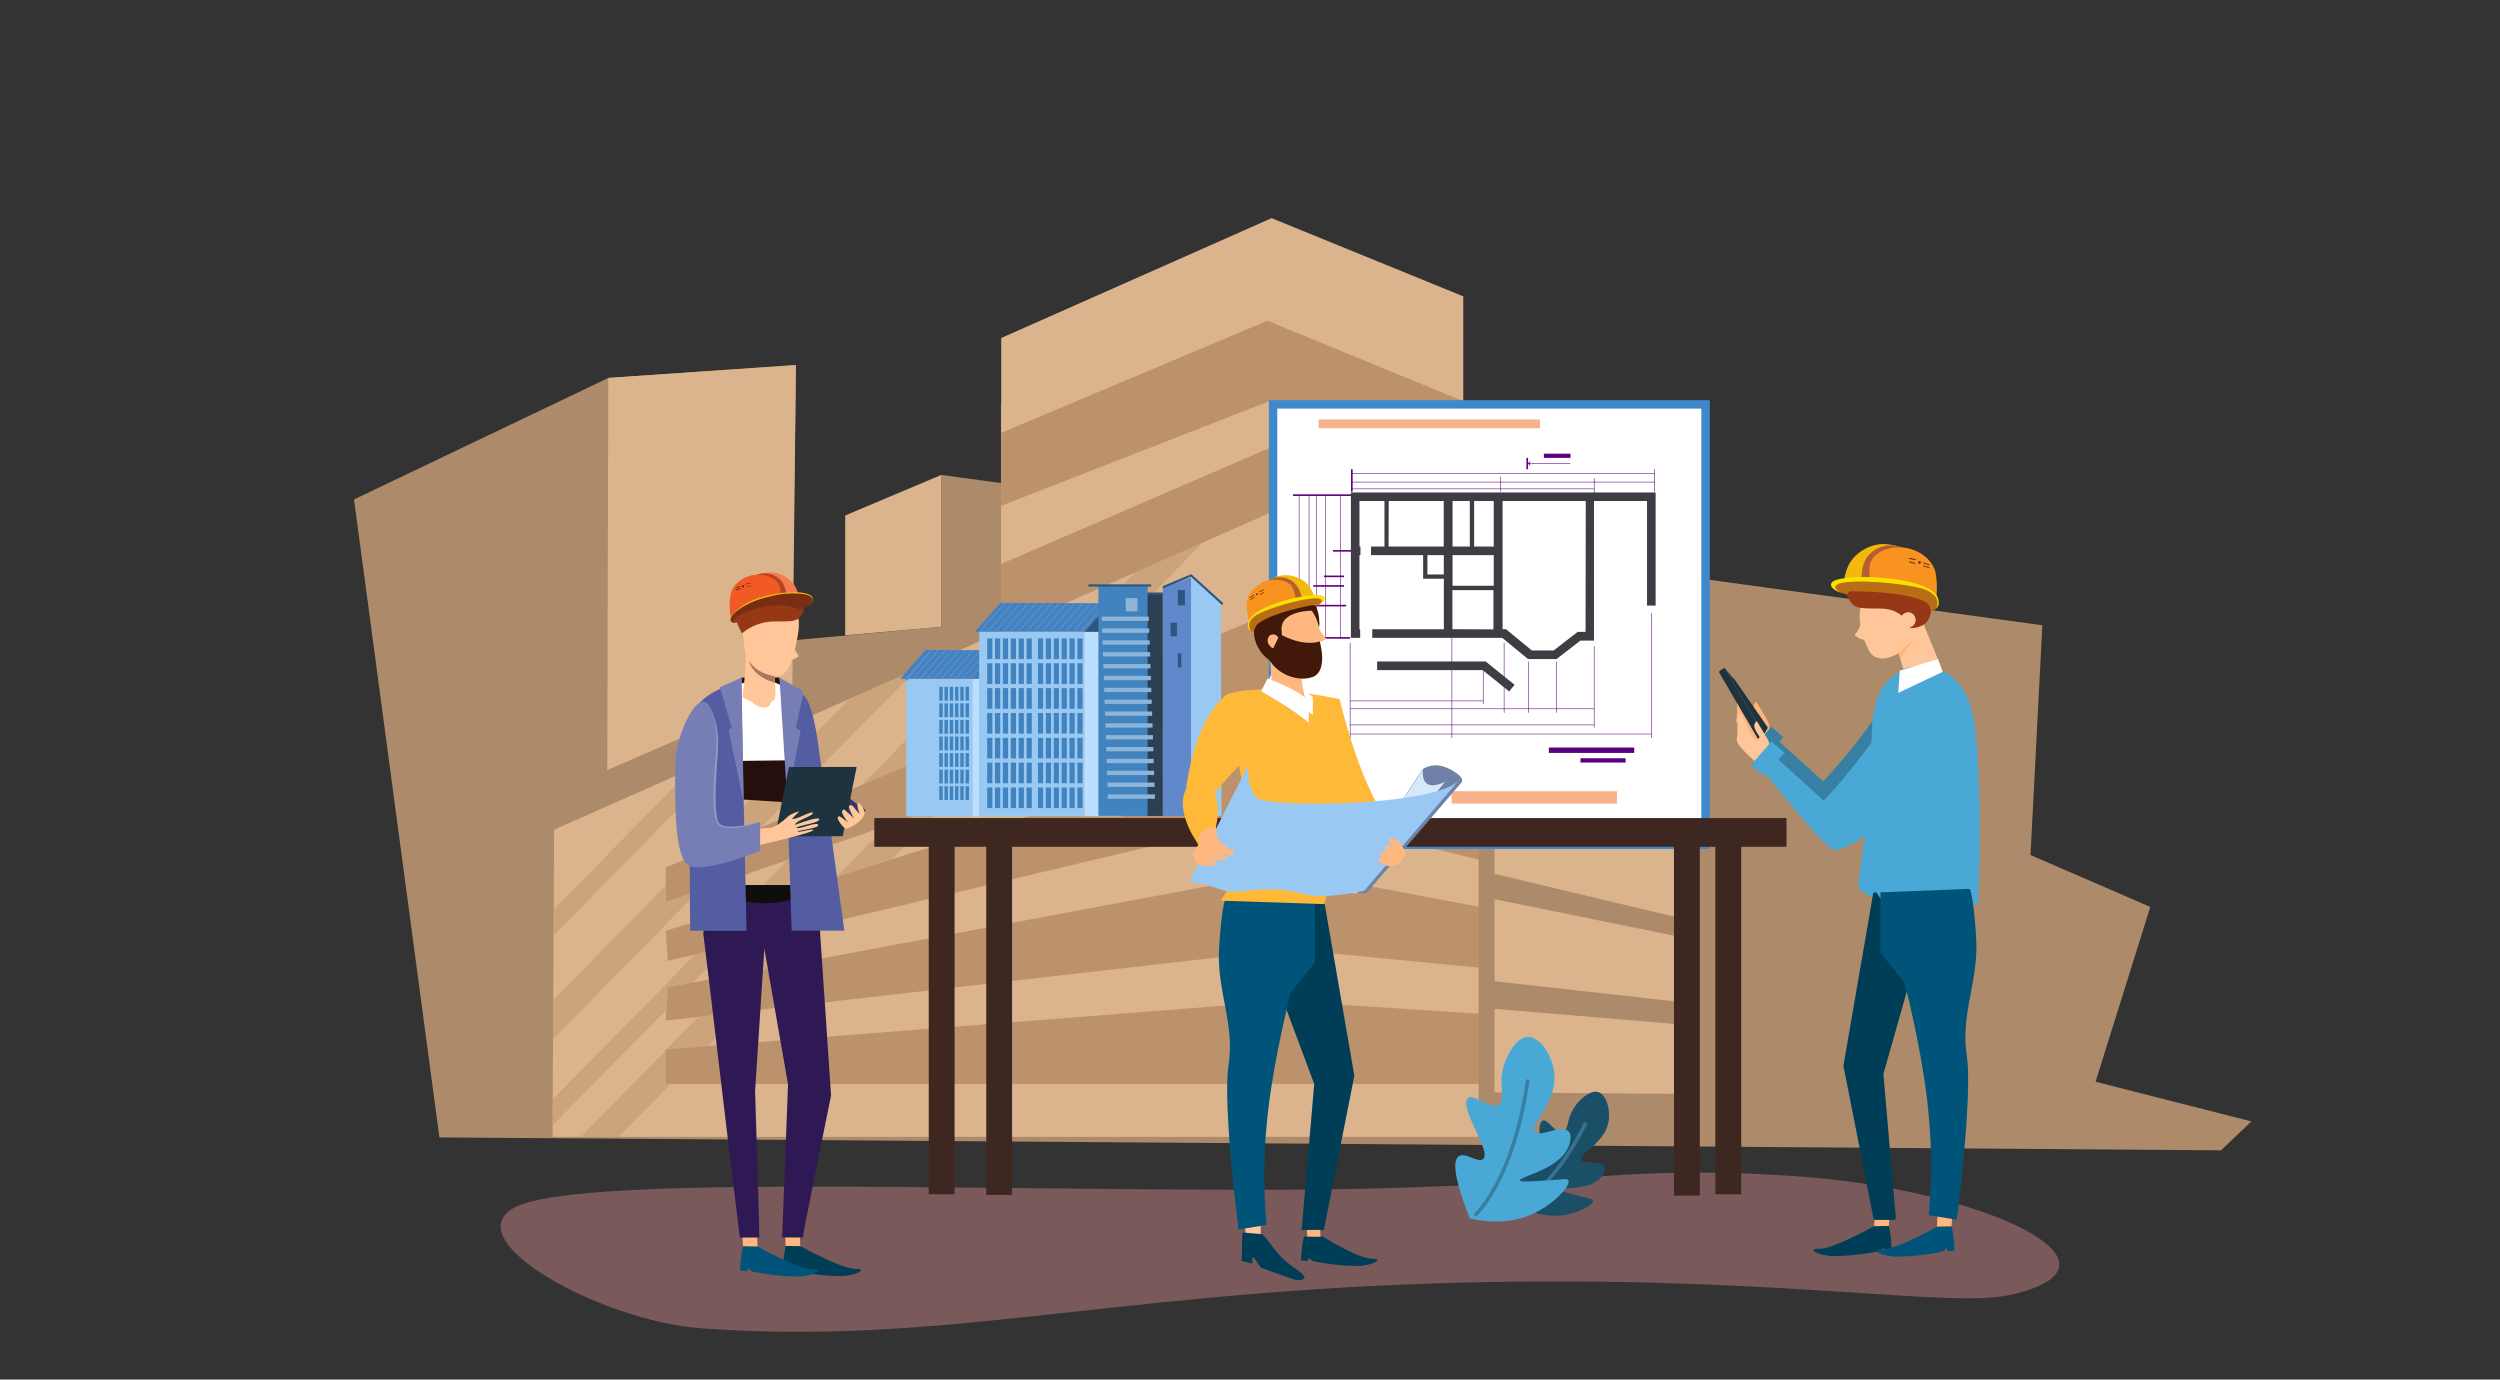 <svg xmlns="http://www.w3.org/2000/svg" viewBox="0 0 685 378"><rect x="0" y="0" width="685" height="378" fill="#333333" stroke="none"/><defs><style>.cls-1{fill:#fda1a1;opacity:0.35;}.cls-1,.cls-2,.cls-51{isolation:isolate;}.cls-2{fill:#e9b685;opacity:0.67;}.cls-3{fill:#bb926b;}.cls-4{fill:#dbb38c;}.cls-5{opacity:0.47;}.cls-6{fill:#c0e6ff;}.cls-7{fill:#3e89cc;}.cls-8{fill:#fff;}.cls-9{fill:#5b007c;}.cls-10{fill:#3f3c43;}.cls-11{fill:#f7b28b;}.cls-12{fill:#3e2720;}.cls-13{fill:#99c8f2;}.cls-14{fill:#bbdfff;}.cls-15{fill:#4083bf;}.cls-16{fill:#6188cb;}.cls-17{fill:#2a5780;}.cls-18{fill:#2c4053;}.cls-19{fill:#8cb5d9;}.cls-20{fill:#003d57;}.cls-21{fill:#ffb780;}.cls-22{fill:#005479;}.cls-23{fill:#363a68;}.cls-24{fill:#260e0d;}.cls-25{fill:#2f1954;}.cls-26{fill:#0e0e0e;}.cls-27{fill:#555da2;}.cls-28{fill:#777eb5;}.cls-29{fill:#1e3340;}.cls-30{fill:#ffc69a;}.cls-31{fill:#9298c4;}.cls-32{fill:#a77860;}.cls-33{fill:#963815;}.cls-34{fill:#f2b90c;}.cls-35{fill:#f47b50;}.cls-36{fill:#b5441b;}.cls-37{fill:#f15a24;}.cls-38{fill:#591914;}.cls-39{fill:#792d12;}.cls-40{fill:#3880a3;}.cls-41{fill:#ffb47a;}.cls-42{fill:#49a8d6;}.cls-43{fill:#b65f2e;}.cls-44{fill:#f7931e;}.cls-45{fill:#b96e16;}.cls-46{fill:#f8e000;}.cls-47{fill:#6f81a6;}.cls-48{fill:#ffb939;}.cls-49{fill:#d6e9fa;}.cls-50{fill:#411809;}.cls-51{opacity:0.1;}.cls-52{fill:#1b4e67;}.cls-53,.cls-54{fill:none;stroke-linecap:round;stroke-miterlimit:10;}.cls-53{stroke:#38728f;}.cls-54{stroke:#3880a3;}</style></defs><title>industryArtboard 2 copy 3</title><g id="Designed_by_Freepik" data-name="Designed by Freepik"><g id="industryReal_estate" data-name="industryReal estate"><path id="Path_200063" data-name="Path 200063" class="cls-1" d="M345.1,326c87.5,0,93.3-7.21,145.93-3.8s96.24,24.43,59.74,32.62c-17.45,3.92-68.63-6.19-159-3.12s-135.83,17-199.66,12.25c-27.82-2.09-67.11-24.11-51.29-33S257.59,326,345.1,326Z"/><path id="Path_195784" data-name="Path 195784" class="cls-2" d="M574.18,296.4l15-47.9-32.82-14.22,3.24-62.95-301.67-41.2v41.63l-40.84,3.69,1-75.38-51.39,3.48L97,136.84l23.4,174.81,488.16,3.54,8.33-7.92Z"/><path id="Path_195793" data-name="Path 195793" class="cls-3" d="M349.39,80.34l-75.13,30.35v114.6H400.87V108.46Z"/><path id="Path_195824" data-name="Path 195824" class="cls-4" d="M274.26,138.61v15.94l74.16-32.05,54.28,18.74V128.13l-54.8-18.25Z"/><path id="Path_195837" data-name="Path 195837" class="cls-4" d="M348.42,59.77,274.33,92.61v26l72.94-30.73,53.67,22.06V81.2Z"/><path id="Path_195795" data-name="Path 195795" class="cls-3" d="M167.57,234.19V304H405.13V187.12L353.65,159Z"/><path id="Path_195796" data-name="Path 195796" class="cls-4" d="M151.83,227.32l200.8-88.88,52.5,21.42V188.6l-53.65-22.08L182.41,237.69v9.46L352.05,188.6l53.08,17.65v11.66l-52.5-16.69L182.41,255.06l.58,8.21L353.2,222.92l51.93,12.61v12.91l-51.93-9.77L183,270.49l-.58,9.14L353.2,260.09l51.93,5.05v12.6l-53.65-3.46L182.41,287.52V297H405.13v14.5H151.39Z"/><g id="Group_10797" data-name="Group 10797" class="cls-5"><path id="Path_195499" data-name="Path 195499" class="cls-3" d="M251.22,183.33l-18.55,8.21-42,42.68,17.88-7.52Z"/><path id="Path_195500" data-name="Path 195500" class="cls-3" d="M151.53,284.74l40-40.73-9.14,3.16v-4.51L151.59,274Z"/><path id="Path_195501" data-name="Path 195501" class="cls-3" d="M248,210.09l44.08-44.85-12.33,5.47-43.67,44.4Z"/><path id="Path_195502" data-name="Path 195502" class="cls-3" d="M213.44,245.23l13.07-13.29-10.59,3.66-12.63,12.85Z"/><path id="Path_195503" data-name="Path 195503" class="cls-3" d="M151.41,308.35l31.23-31.75.39-6.1,6.85-1.28,9.74-9.91-9.11,2.16-39,39.69Z"/><path id="Path_195504" data-name="Path 195504" class="cls-3" d="M284.23,194.81l45.44-46.21-18.55,8.21-44.78,45.55Z"/><path id="Path_195505" data-name="Path 195505" class="cls-3" d="M169.56,311.48,183.81,297h-1.37v-9.23l-23.29,23.74Z"/><path id="Path_195506" data-name="Path 195506" class="cls-3" d="M194,286.61l9.19-9.34-11.81,1.36-8.73,8.87Z"/><path id="Path_195507" data-name="Path 195507" class="cls-3" d="M215.88,264.35l11.4-11.59L213.58,256,203,266.74Z"/><path id="Path_195508" data-name="Path 195508" class="cls-3" d="M244.3,235.47l14.4-14.64-15.88,5.47-13.7,14Z"/><path id="Path_195509" data-name="Path 195509" class="cls-3" d="M189.69,210.56l-38,38.62v7.16l50.38-51.25Z"/></g><path id="Path_195797" data-name="Path 195797" class="cls-6" d="M409.51,187.12v24l52.69,17.65V209.39Z"/><path id="Path_195789" data-name="Path 195789" class="cls-4" d="M409.51,216.33v23.11L462.2,252V232.3Z"/><path id="Path_195790" data-name="Path 195790" class="cls-4" d="M409.51,246.38v22.48l52.69,5.89V257.09Z"/><path id="Path_195791" data-name="Path 195791" class="cls-4" d="M409.51,276.43v22.9l52.69.41v-18.9Z"/><path id="Path_195830" data-name="Path 195830" class="cls-4" d="M166.68,103.54,166.39,211l50.7-22,1-89Z"/><path id="Path_195825" data-name="Path 195825" class="cls-4" d="M257.93,130.12l-26.35,11.12v32.84l26.35-2.33Z"/><rect id="Rectangle_8817" data-name="Rectangle 8817" class="cls-7" x="347.67" y="109.65" width="120.82" height="122.98"/><rect id="Rectangle_8818" data-name="Rectangle 8818" class="cls-8" x="349.98" y="111.96" width="116.18" height="118.34"/><rect id="Rectangle_8819" data-name="Rectangle 8819" class="cls-9" x="365.22" y="150.71" width="5.18" height="0.44"/><rect id="Rectangle_8820" data-name="Rectangle 8820" class="cls-9" x="354.27" y="135.45" width="16.14" height="0.44"/><rect id="Rectangle_8821" data-name="Rectangle 8821" class="cls-9" x="354.27" y="174.56" width="15.67" height="0.44"/><rect id="Rectangle_8822" data-name="Rectangle 8822" class="cls-9" x="367.16" y="135.67" width="0.15" height="39.11"/><rect id="Rectangle_8823" data-name="Rectangle 8823" class="cls-9" x="363.18" y="135.67" width="0.15" height="39.11"/><rect id="Rectangle_8824" data-name="Rectangle 8824" class="cls-9" x="360.68" y="135.67" width="0.15" height="39.11"/><rect id="Rectangle_8825" data-name="Rectangle 8825" class="cls-9" x="358.61" y="135.67" width="0.15" height="39.11"/><rect id="Rectangle_8826" data-name="Rectangle 8826" class="cls-9" x="355.89" y="135.67" width="0.15" height="39.11"/><rect id="Rectangle_8827" data-name="Rectangle 8827" class="cls-9" x="370.41" y="133.87" width="66.41" height="0.15"/><rect id="Rectangle_8828" data-name="Rectangle 8828" class="cls-9" x="370.26" y="132.01" width="83.12" height="0.15"/><rect id="Rectangle_8829" data-name="Rectangle 8829" class="cls-9" x="370.3" y="129.64" width="83.09" height="0.15"/><rect id="Rectangle_8830" data-name="Rectangle 8830" class="cls-9" x="369.94" y="191.98" width="36.46" height="0.15"/><rect id="Rectangle_8831" data-name="Rectangle 8831" class="cls-9" x="369.94" y="194.14" width="66.87" height="0.15"/><rect id="Rectangle_8832" data-name="Rectangle 8832" class="cls-9" x="369.94" y="198.55" width="66.87" height="0.15"/><rect id="Rectangle_8833" data-name="Rectangle 8833" class="cls-9" x="369.94" y="201.05" width="82.56" height="0.15"/><rect id="Rectangle_8834" data-name="Rectangle 8834" class="cls-9" x="397.74" y="174.78" width="0.15" height="27.45"/><rect id="Rectangle_8835" data-name="Rectangle 8835" class="cls-9" x="406.32" y="182.88" width="0.15" height="10.02"/><rect id="Rectangle_8836" data-name="Rectangle 8836" class="cls-9" x="412.05" y="176.11" width="0.15" height="19.21"/><rect id="Rectangle_8837" data-name="Rectangle 8837" class="cls-9" x="418.8" y="181.25" width="0.15" height="14.05"/><rect id="Rectangle_8838" data-name="Rectangle 8838" class="cls-9" x="426.36" y="181.25" width="0.15" height="14.05"/><rect id="Rectangle_8839" data-name="Rectangle 8839" class="cls-9" x="436.73" y="177.04" width="0.15" height="22.33"/><rect id="Rectangle_8840" data-name="Rectangle 8840" class="cls-9" x="369.86" y="176.11" width="0.15" height="26.14"/><rect id="Rectangle_8841" data-name="Rectangle 8841" class="cls-9" x="452.44" y="168" width="0.15" height="34.23"/><rect id="Rectangle_8842" data-name="Rectangle 8842" class="cls-9" x="418.24" y="125.46" width="0.44" height="3.09"/><rect id="Rectangle_8843" data-name="Rectangle 8843" class="cls-9" x="418.99" y="126.92" width="11.33" height="0.15"/><path id="Path_199244" data-name="Path 199244" class="cls-9" d="M419.05,127a1.07,1.07,0,0,1,.23.67,1.85,1.85,0,0,0-.82-.67,2.06,2.06,0,0,0,.82-.67A1.11,1.11,0,0,1,419.05,127Z"/><rect id="Rectangle_8844" data-name="Rectangle 8844" class="cls-9" x="362.77" y="157.7" width="5.51" height="0.44"/><rect id="Rectangle_8845" data-name="Rectangle 8845" class="cls-9" x="359.82" y="160.33" width="8.45" height="0.44"/><rect id="Rectangle_8846" data-name="Rectangle 8846" class="cls-9" x="357.35" y="165.72" width="11.49" height="0.44"/><rect id="Rectangle_8847" data-name="Rectangle 8847" class="cls-9" x="370.18" y="128.55" width="0.44" height="6.19"/><rect id="Rectangle_8848" data-name="Rectangle 8848" class="cls-9" x="453.31" y="128.55" width="0.15" height="6.19"/><rect id="Rectangle_8849" data-name="Rectangle 8849" class="cls-9" x="436.73" y="131" width="0.15" height="4.12"/><rect id="Rectangle_8850" data-name="Rectangle 8850" class="cls-9" x="411.13" y="130.6" width="0.15" height="4.12"/><rect id="Rectangle_8851" data-name="Rectangle 8851" class="cls-9" x="423.02" y="124.31" width="7.3" height="1.15"/><rect id="Rectangle_8852" data-name="Rectangle 8852" class="cls-9" x="424.39" y="204.82" width="23.39" height="1.48"/><rect id="Rectangle_8853" data-name="Rectangle 8853" class="cls-9" x="433.05" y="207.76" width="12.36" height="1.18"/><path id="Path_199245" data-name="Path 199245" class="cls-10" d="M370.14,134.93v39.85h2.55v-2.35h-.2V152.1h.28v-2.35h-.28V137.28h6.85v12.47h-3.68v2.35h14.28v6.47h5.67v13.85H376v2.36h35.62l7.08,5.81h7.78l6.55-5.07h3.73V137.28h14.52v28.66h2.36v-31ZM398,152.1h11.28v8.39H398Zm0-2.35V137.28h4.73v12.47Zm11.28,0h-5.37V137.28h5.37Zm-28.77-12.47h15.07v12.47H380.47Zm10.6,20.12v-5.3h4.49v5.3Zm6.85,15V161.69H409.2v10.76Zm36.48.74h-2.16l-6.57,5.08h-6l-7.07-5.82h-.93V137.28H434.5Z"/><path id="Path_199246" data-name="Path 199246" class="cls-10" d="M377.33,181.25v2.36h28.92l7.26,5.85,1.48-1.83-7.92-6.38Z"/><rect id="Rectangle_8854" data-name="Rectangle 8854" class="cls-11" x="365.52" y="224.55" width="70.57" height="3.33"/><rect id="Rectangle_8855" data-name="Rectangle 8855" class="cls-11" x="397.74" y="216.8" width="45.33" height="3.39"/><rect id="Rectangle_8856" data-name="Rectangle 8856" class="cls-11" x="361.3" y="114.93" width="60.67" height="2.4"/><rect id="Rectangle_8857" data-name="Rectangle 8857" class="cls-12" x="239.56" y="224.15" width="249.94" height="7.87"/><path id="Path_199247" data-name="Path 199247" class="cls-12" d="M254.48,327.23V231.49h7.08v95.74"/><path id="Path_199248" data-name="Path 199248" class="cls-12" d="M470,327.23V231.49h7.09v95.74"/><path id="Path_199249" data-name="Path 199249" class="cls-12" d="M458.67,327.59v-96.1h7.08v96.1"/><path id="Path_199250" data-name="Path 199250" class="cls-12" d="M270.23,327.41V231.49h7.08v95.92"/><rect id="Rectangle_8858" data-name="Rectangle 8858" class="cls-13" x="248.3" y="186.04" width="20" height="37.65"/><rect id="Rectangle_8859" data-name="Rectangle 8859" class="cls-14" x="266.51" y="186.04" width="1.9" height="37.65"/><path id="Path_199251" data-name="Path 199251" class="cls-15" d="M246.64,186h22.09l4.15-7.83-19.24-.1Z"/><path id="Path_199252" data-name="Path 199252" class="cls-16" d="M254.93,178.13,248,186l.49.6,7-8.51Z"/><path id="Path_199253" data-name="Path 199253" class="cls-16" d="M256.85,178.13l-7,7.91h.49l7-7.89Z"/><path id="Path_199254" data-name="Path 199254" class="cls-16" d="M258.76,178.14l-6.94,7.9h.49l7-7.9Z"/><path id="Path_199255" data-name="Path 199255" class="cls-16" d="M260.68,178.16,253.75,186h.49l6.95-7.88Z"/><path id="Path_199256" data-name="Path 199256" class="cls-16" d="M262.6,178.17,255.67,186h.51l6.93-7.87Z"/><path id="Path_199257" data-name="Path 199257" class="cls-16" d="M264.52,178.17,257.6,186h.49l6.93-7.87Z"/><path id="Path_199258" data-name="Path 199258" class="cls-16" d="M266.44,178.19,259.52,186H260l6.91-7.85Z"/><path id="Path_199259" data-name="Path 199259" class="cls-16" d="M268.35,178.2l-6.9,7.84h.49l6.92-7.84Z"/><path id="Path_199260" data-name="Path 199260" class="cls-16" d="M270.27,178.2,263.38,186h.49l6.9-7.84Z"/><path id="Path_199261" data-name="Path 199261" class="cls-16" d="M272.19,178.21,265.3,186h.51l6.87-7.83Z"/><path id="Path_199262" data-name="Path 199262" class="cls-15" d="M274.14,165.18l-7.07,7.93h30.06l6.81-7.82Z"/><rect id="Rectangle_8860" data-name="Rectangle 8860" class="cls-13" x="268.3" y="173.11" width="28.83" height="50.57"/><rect id="Rectangle_8861" data-name="Rectangle 8861" class="cls-14" x="297.13" y="173.11" width="10.25" height="50.57"/><path id="Path_199263" data-name="Path 199263" class="cls-17" d="M307.37,173.11H297.13l6.81-7.82,3.43,3.44Z"/><path id="Path_199264" data-name="Path 199264" class="cls-16" d="M302.78,165.29l-6.89,7.82h.5l6.89-7.82Z"/><path id="Path_199265" data-name="Path 199265" class="cls-16" d="M300.65,165.28l-6.89,7.83h.49l6.9-7.83Z"/><path id="Path_199266" data-name="Path 199266" class="cls-16" d="M298.52,165.28l-6.9,7.83h.51l6.89-7.83Z"/><path id="Path_199267" data-name="Path 199267" class="cls-16" d="M296.4,165.27l-6.92,7.84H290l6.9-7.84Z"/><path id="Path_199268" data-name="Path 199268" class="cls-16" d="M294.28,165.27l-6.92,7.84h.49l6.92-7.84Z"/><path id="Path_199269" data-name="Path 199269" class="cls-16" d="M292.15,165.25l-6.93,7.85h.49l6.94-7.85Z"/><path id="Path_199270" data-name="Path 199270" class="cls-16" d="M290,165.25l-6.93,7.85h.51l6.93-7.85Z"/><path id="Path_199271" data-name="Path 199271" class="cls-16" d="M287.89,165.24,281,173.11h.49l6.93-7.87Z"/><path id="Path_199272" data-name="Path 199272" class="cls-16" d="M285.77,165.23l-6.95,7.88h.5l6.94-7.87Z"/><path id="Path_199273" data-name="Path 199273" class="cls-16" d="M283.64,165.23l-7,7.88h.51l6.95-7.88Z"/><path id="Path_199274" data-name="Path 199274" class="cls-16" d="M281.51,165.21l-6.95,7.9h.49l7-7.89Z"/><path id="Path_199275" data-name="Path 199275" class="cls-16" d="M279.38,165.21l-7,7.9h.5l7-7.9Z"/><path id="Path_199276" data-name="Path 199276" class="cls-16" d="M277.26,165.2l-7,7.91h.5l7-7.91Z"/><path id="Path_199277" data-name="Path 199277" class="cls-16" d="M275.14,165.2l-7,7.91h.51l7-7.91Z"/><rect id="Rectangle_8862" data-name="Rectangle 8862" class="cls-15" x="257.35" y="188.19" width="0.94" height="3.78"/><rect id="Rectangle_8863" data-name="Rectangle 8863" class="cls-15" x="258.79" y="188.19" width="0.94" height="3.78"/><rect id="Rectangle_8864" data-name="Rectangle 8864" class="cls-15" x="260.23" y="188.19" width="0.94" height="3.78"/><rect id="Rectangle_8865" data-name="Rectangle 8865" class="cls-15" x="261.68" y="188.19" width="0.94" height="3.78"/><rect id="Rectangle_8866" data-name="Rectangle 8866" class="cls-15" x="263.12" y="188.19" width="0.94" height="3.78"/><rect id="Rectangle_8867" data-name="Rectangle 8867" class="cls-15" x="264.56" y="188.19" width="0.94" height="3.78"/><rect id="Rectangle_8868" data-name="Rectangle 8868" class="cls-15" x="257.35" y="192.72" width="0.94" height="3.78"/><rect id="Rectangle_8869" data-name="Rectangle 8869" class="cls-15" x="258.79" y="192.72" width="0.94" height="3.78"/><rect id="Rectangle_8870" data-name="Rectangle 8870" class="cls-15" x="260.23" y="192.72" width="0.94" height="3.78"/><rect id="Rectangle_8871" data-name="Rectangle 8871" class="cls-15" x="261.68" y="192.72" width="0.94" height="3.78"/><rect id="Rectangle_8872" data-name="Rectangle 8872" class="cls-15" x="263.12" y="192.72" width="0.94" height="3.78"/><rect id="Rectangle_8873" data-name="Rectangle 8873" class="cls-15" x="264.56" y="192.72" width="0.94" height="3.78"/><rect id="Rectangle_8874" data-name="Rectangle 8874" class="cls-15" x="257.35" y="197.26" width="0.94" height="3.78"/><rect id="Rectangle_8875" data-name="Rectangle 8875" class="cls-15" x="258.79" y="197.26" width="0.94" height="3.78"/><rect id="Rectangle_8876" data-name="Rectangle 8876" class="cls-15" x="260.23" y="197.26" width="0.94" height="3.78"/><rect id="Rectangle_8877" data-name="Rectangle 8877" class="cls-15" x="261.68" y="197.26" width="0.94" height="3.78"/><rect id="Rectangle_8878" data-name="Rectangle 8878" class="cls-15" x="263.12" y="197.26" width="0.94" height="3.78"/><rect id="Rectangle_8879" data-name="Rectangle 8879" class="cls-15" x="264.56" y="197.26" width="0.94" height="3.78"/><rect id="Rectangle_8880" data-name="Rectangle 8880" class="cls-15" x="257.35" y="201.81" width="0.94" height="3.78"/><rect id="Rectangle_8881" data-name="Rectangle 8881" class="cls-15" x="258.79" y="201.81" width="0.94" height="3.78"/><rect id="Rectangle_8882" data-name="Rectangle 8882" class="cls-15" x="260.23" y="201.81" width="0.94" height="3.78"/><rect id="Rectangle_8883" data-name="Rectangle 8883" class="cls-15" x="261.68" y="201.81" width="0.94" height="3.78"/><rect id="Rectangle_8884" data-name="Rectangle 8884" class="cls-15" x="263.12" y="201.81" width="0.94" height="3.78"/><rect id="Rectangle_8885" data-name="Rectangle 8885" class="cls-15" x="264.56" y="201.81" width="0.94" height="3.78"/><rect id="Rectangle_8886" data-name="Rectangle 8886" class="cls-15" x="257.35" y="206.35" width="0.94" height="3.78"/><rect id="Rectangle_8887" data-name="Rectangle 8887" class="cls-15" x="258.79" y="206.35" width="0.94" height="3.78"/><rect id="Rectangle_8888" data-name="Rectangle 8888" class="cls-15" x="260.23" y="206.35" width="0.94" height="3.78"/><rect id="Rectangle_8889" data-name="Rectangle 8889" class="cls-15" x="261.68" y="206.35" width="0.94" height="3.78"/><rect id="Rectangle_8890" data-name="Rectangle 8890" class="cls-15" x="263.12" y="206.35" width="0.94" height="3.78"/><rect id="Rectangle_8891" data-name="Rectangle 8891" class="cls-15" x="264.56" y="206.35" width="0.94" height="3.78"/><rect id="Rectangle_8892" data-name="Rectangle 8892" class="cls-15" x="257.35" y="210.89" width="0.94" height="3.78"/><rect id="Rectangle_8893" data-name="Rectangle 8893" class="cls-15" x="258.79" y="210.89" width="0.94" height="3.78"/><rect id="Rectangle_8894" data-name="Rectangle 8894" class="cls-15" x="260.23" y="210.89" width="0.94" height="3.78"/><rect id="Rectangle_8895" data-name="Rectangle 8895" class="cls-15" x="261.68" y="210.89" width="0.94" height="3.78"/><rect id="Rectangle_8896" data-name="Rectangle 8896" class="cls-15" x="263.12" y="210.89" width="0.94" height="3.78"/><rect id="Rectangle_8897" data-name="Rectangle 8897" class="cls-15" x="264.56" y="210.89" width="0.94" height="3.78"/><rect id="Rectangle_8898" data-name="Rectangle 8898" class="cls-15" x="257.35" y="215.42" width="0.94" height="3.78"/><rect id="Rectangle_8899" data-name="Rectangle 8899" class="cls-15" x="258.79" y="215.42" width="0.94" height="3.78"/><rect id="Rectangle_8900" data-name="Rectangle 8900" class="cls-15" x="260.23" y="215.42" width="0.94" height="3.78"/><rect id="Rectangle_8901" data-name="Rectangle 8901" class="cls-15" x="261.68" y="215.42" width="0.94" height="3.78"/><rect id="Rectangle_8902" data-name="Rectangle 8902" class="cls-15" x="263.12" y="215.42" width="0.94" height="3.78"/><rect id="Rectangle_8903" data-name="Rectangle 8903" class="cls-15" x="264.56" y="215.42" width="0.94" height="3.78"/><rect id="Rectangle_8904" data-name="Rectangle 8904" class="cls-15" x="270.48" y="174.94" width="1.42" height="5.65"/><rect id="Rectangle_8905" data-name="Rectangle 8905" class="cls-15" x="272.63" y="174.94" width="1.42" height="5.65"/><rect id="Rectangle_8906" data-name="Rectangle 8906" class="cls-15" x="274.79" y="174.94" width="1.42" height="5.65"/><rect id="Rectangle_8907" data-name="Rectangle 8907" class="cls-15" x="276.96" y="174.94" width="1.42" height="5.65"/><rect id="Rectangle_8908" data-name="Rectangle 8908" class="cls-15" x="279.12" y="174.94" width="1.42" height="5.65"/><rect id="Rectangle_8909" data-name="Rectangle 8909" class="cls-15" x="281.29" y="174.94" width="1.42" height="5.65"/><rect id="Rectangle_8910" data-name="Rectangle 8910" class="cls-15" x="270.48" y="181.74" width="1.42" height="5.65"/><rect id="Rectangle_8911" data-name="Rectangle 8911" class="cls-15" x="272.63" y="181.74" width="1.42" height="5.65"/><rect id="Rectangle_8912" data-name="Rectangle 8912" class="cls-15" x="274.79" y="181.74" width="1.42" height="5.65"/><rect id="Rectangle_8913" data-name="Rectangle 8913" class="cls-15" x="276.96" y="181.74" width="1.42" height="5.65"/><rect id="Rectangle_8914" data-name="Rectangle 8914" class="cls-15" x="279.12" y="181.74" width="1.42" height="5.65"/><rect id="Rectangle_8915" data-name="Rectangle 8915" class="cls-15" x="281.29" y="181.74" width="1.42" height="5.65"/><rect id="Rectangle_8916" data-name="Rectangle 8916" class="cls-15" x="270.48" y="188.55" width="1.42" height="5.65"/><rect id="Rectangle_8917" data-name="Rectangle 8917" class="cls-15" x="272.63" y="188.55" width="1.42" height="5.65"/><rect id="Rectangle_8918" data-name="Rectangle 8918" class="cls-15" x="274.79" y="188.55" width="1.42" height="5.65"/><rect id="Rectangle_8919" data-name="Rectangle 8919" class="cls-15" x="276.96" y="188.55" width="1.42" height="5.65"/><rect id="Rectangle_8920" data-name="Rectangle 8920" class="cls-15" x="279.12" y="188.55" width="1.42" height="5.65"/><rect id="Rectangle_8921" data-name="Rectangle 8921" class="cls-15" x="281.29" y="188.55" width="1.42" height="5.65"/><rect id="Rectangle_8922" data-name="Rectangle 8922" class="cls-15" x="270.48" y="195.36" width="1.42" height="5.65"/><rect id="Rectangle_8923" data-name="Rectangle 8923" class="cls-15" x="272.63" y="195.36" width="1.42" height="5.65"/><rect id="Rectangle_8924" data-name="Rectangle 8924" class="cls-15" x="274.79" y="195.36" width="1.42" height="5.65"/><rect id="Rectangle_8925" data-name="Rectangle 8925" class="cls-15" x="276.96" y="195.36" width="1.42" height="5.65"/><rect id="Rectangle_8926" data-name="Rectangle 8926" class="cls-15" x="279.12" y="195.36" width="1.42" height="5.65"/><rect id="Rectangle_8927" data-name="Rectangle 8927" class="cls-15" x="281.29" y="195.36" width="1.42" height="5.65"/><rect id="Rectangle_8928" data-name="Rectangle 8928" class="cls-15" x="270.48" y="202.16" width="1.42" height="5.65"/><rect id="Rectangle_8929" data-name="Rectangle 8929" class="cls-15" x="272.63" y="202.16" width="1.42" height="5.65"/><rect id="Rectangle_8930" data-name="Rectangle 8930" class="cls-15" x="274.79" y="202.16" width="1.42" height="5.65"/><rect id="Rectangle_8931" data-name="Rectangle 8931" class="cls-15" x="276.96" y="202.16" width="1.42" height="5.65"/><rect id="Rectangle_8932" data-name="Rectangle 8932" class="cls-15" x="279.12" y="202.16" width="1.42" height="5.65"/><rect id="Rectangle_8933" data-name="Rectangle 8933" class="cls-15" x="281.29" y="202.16" width="1.42" height="5.65"/><rect id="Rectangle_8934" data-name="Rectangle 8934" class="cls-15" x="270.48" y="208.96" width="1.42" height="5.65"/><rect id="Rectangle_8935" data-name="Rectangle 8935" class="cls-15" x="272.63" y="208.96" width="1.42" height="5.65"/><rect id="Rectangle_8936" data-name="Rectangle 8936" class="cls-15" x="274.79" y="208.96" width="1.42" height="5.65"/><rect id="Rectangle_8937" data-name="Rectangle 8937" class="cls-15" x="276.96" y="208.96" width="1.42" height="5.65"/><rect id="Rectangle_8938" data-name="Rectangle 8938" class="cls-15" x="279.12" y="208.96" width="1.42" height="5.65"/><rect id="Rectangle_8939" data-name="Rectangle 8939" class="cls-15" x="281.29" y="208.96" width="1.42" height="5.65"/><rect id="Rectangle_8940" data-name="Rectangle 8940" class="cls-15" x="270.48" y="215.77" width="1.42" height="5.65"/><rect id="Rectangle_8941" data-name="Rectangle 8941" class="cls-15" x="272.63" y="215.77" width="1.42" height="5.65"/><rect id="Rectangle_8942" data-name="Rectangle 8942" class="cls-15" x="274.79" y="215.77" width="1.42" height="5.65"/><rect id="Rectangle_8943" data-name="Rectangle 8943" class="cls-15" x="276.96" y="215.77" width="1.42" height="5.65"/><rect id="Rectangle_8944" data-name="Rectangle 8944" class="cls-15" x="279.12" y="215.77" width="1.42" height="5.65"/><rect id="Rectangle_8945" data-name="Rectangle 8945" class="cls-15" x="281.29" y="215.77" width="1.42" height="5.65"/><rect id="Rectangle_8946" data-name="Rectangle 8946" class="cls-15" x="284.4" y="174.94" width="1.42" height="5.65"/><rect id="Rectangle_8947" data-name="Rectangle 8947" class="cls-15" x="286.56" y="174.94" width="1.42" height="5.65"/><rect id="Rectangle_8948" data-name="Rectangle 8948" class="cls-15" x="288.73" y="174.94" width="1.42" height="5.65"/><rect id="Rectangle_8949" data-name="Rectangle 8949" class="cls-15" x="290.89" y="174.94" width="1.42" height="5.65"/><rect id="Rectangle_8950" data-name="Rectangle 8950" class="cls-15" x="293.04" y="174.94" width="1.42" height="5.65"/><rect id="Rectangle_8951" data-name="Rectangle 8951" class="cls-15" x="295.21" y="174.94" width="1.42" height="5.65"/><rect id="Rectangle_8952" data-name="Rectangle 8952" class="cls-15" x="284.4" y="181.74" width="1.42" height="5.65"/><rect id="Rectangle_8953" data-name="Rectangle 8953" class="cls-15" x="286.56" y="181.74" width="1.42" height="5.65"/><rect id="Rectangle_8954" data-name="Rectangle 8954" class="cls-15" x="288.73" y="181.74" width="1.42" height="5.65"/><rect id="Rectangle_8955" data-name="Rectangle 8955" class="cls-15" x="290.89" y="181.74" width="1.42" height="5.65"/><rect id="Rectangle_8956" data-name="Rectangle 8956" class="cls-15" x="293.04" y="181.74" width="1.42" height="5.65"/><rect id="Rectangle_8957" data-name="Rectangle 8957" class="cls-15" x="295.21" y="181.74" width="1.42" height="5.65"/><rect id="Rectangle_8958" data-name="Rectangle 8958" class="cls-15" x="284.4" y="188.55" width="1.42" height="5.65"/><rect id="Rectangle_8959" data-name="Rectangle 8959" class="cls-15" x="286.56" y="188.55" width="1.42" height="5.65"/><rect id="Rectangle_8960" data-name="Rectangle 8960" class="cls-15" x="288.73" y="188.55" width="1.42" height="5.65"/><rect id="Rectangle_8961" data-name="Rectangle 8961" class="cls-15" x="290.89" y="188.55" width="1.42" height="5.65"/><rect id="Rectangle_8962" data-name="Rectangle 8962" class="cls-15" x="293.04" y="188.55" width="1.42" height="5.65"/><rect id="Rectangle_8963" data-name="Rectangle 8963" class="cls-15" x="295.21" y="188.55" width="1.42" height="5.65"/><rect id="Rectangle_8964" data-name="Rectangle 8964" class="cls-15" x="284.4" y="195.36" width="1.42" height="5.65"/><rect id="Rectangle_8965" data-name="Rectangle 8965" class="cls-15" x="286.56" y="195.36" width="1.42" height="5.65"/><rect id="Rectangle_8966" data-name="Rectangle 8966" class="cls-15" x="288.73" y="195.36" width="1.42" height="5.65"/><rect id="Rectangle_8967" data-name="Rectangle 8967" class="cls-15" x="290.89" y="195.36" width="1.42" height="5.65"/><rect id="Rectangle_8968" data-name="Rectangle 8968" class="cls-15" x="293.04" y="195.36" width="1.42" height="5.65"/><rect id="Rectangle_8969" data-name="Rectangle 8969" class="cls-15" x="295.21" y="195.36" width="1.42" height="5.65"/><rect id="Rectangle_8970" data-name="Rectangle 8970" class="cls-15" x="284.4" y="202.16" width="1.42" height="5.65"/><rect id="Rectangle_8971" data-name="Rectangle 8971" class="cls-15" x="286.56" y="202.16" width="1.42" height="5.65"/><rect id="Rectangle_8972" data-name="Rectangle 8972" class="cls-15" x="288.73" y="202.16" width="1.42" height="5.65"/><rect id="Rectangle_8973" data-name="Rectangle 8973" class="cls-15" x="290.89" y="202.16" width="1.42" height="5.65"/><rect id="Rectangle_8974" data-name="Rectangle 8974" class="cls-15" x="293.04" y="202.16" width="1.42" height="5.65"/><rect id="Rectangle_8975" data-name="Rectangle 8975" class="cls-15" x="295.21" y="202.16" width="1.42" height="5.65"/><rect id="Rectangle_8976" data-name="Rectangle 8976" class="cls-15" x="284.4" y="208.96" width="1.42" height="5.65"/><rect id="Rectangle_8977" data-name="Rectangle 8977" class="cls-15" x="286.56" y="208.96" width="1.42" height="5.65"/><rect id="Rectangle_8978" data-name="Rectangle 8978" class="cls-15" x="288.73" y="208.96" width="1.42" height="5.65"/><rect id="Rectangle_8979" data-name="Rectangle 8979" class="cls-15" x="290.89" y="208.96" width="1.42" height="5.65"/><rect id="Rectangle_8980" data-name="Rectangle 8980" class="cls-15" x="293.04" y="208.96" width="1.42" height="5.65"/><rect id="Rectangle_8981" data-name="Rectangle 8981" class="cls-15" x="295.21" y="208.96" width="1.42" height="5.65"/><rect id="Rectangle_8982" data-name="Rectangle 8982" class="cls-15" x="284.4" y="215.77" width="1.42" height="5.65"/><rect id="Rectangle_8983" data-name="Rectangle 8983" class="cls-15" x="286.56" y="215.77" width="1.42" height="5.65"/><rect id="Rectangle_8984" data-name="Rectangle 8984" class="cls-15" x="288.73" y="215.77" width="1.42" height="5.65"/><rect id="Rectangle_8985" data-name="Rectangle 8985" class="cls-15" x="290.89" y="215.77" width="1.42" height="5.65"/><rect id="Rectangle_8986" data-name="Rectangle 8986" class="cls-15" x="293.04" y="215.77" width="1.42" height="5.65"/><rect id="Rectangle_8987" data-name="Rectangle 8987" class="cls-15" x="295.21" y="215.77" width="1.42" height="5.65"/><path id="Path_199278" data-name="Path 199278" class="cls-16" d="M326.34,223.57h-7.72V160.92l7.72-2.66Z"/><path id="Path_199279" data-name="Path 199279" class="cls-13" d="M334.5,165.26l-8.16-7.61v65.92h8.37Z"/><rect id="Rectangle_8988" data-name="Rectangle 8988" class="cls-18" x="313.96" y="162.64" width="4.64" height="60.93"/><rect id="Rectangle_8989" data-name="Rectangle 8989" class="cls-15" x="300.96" y="160.57" width="13.48" height="62.98"/><rect id="Rectangle_8990" data-name="Rectangle 8990" class="cls-17" x="298.22" y="160.12" width="17.21" height="0.59"/><rect id="Rectangle_8991" data-name="Rectangle 8991" class="cls-17" x="314.44" y="162.34" width="4.16" height="0.59"/><path id="Path_199280" data-name="Path 199280" class="cls-17" d="M334.82,165.75,326.28,158l-7.55,3.2-.23-.55,7.9-3.34,8.81,8Z"/><rect id="Rectangle_8992" data-name="Rectangle 8992" class="cls-17" x="322.72" y="161.69" width="1.95" height="4.2"/><rect id="Rectangle_8993" data-name="Rectangle 8993" class="cls-17" x="320.73" y="170.63" width="1.75" height="3.71"/><rect id="Rectangle_8994" data-name="Rectangle 8994" class="cls-17" x="322.72" y="179.03" width="0.97" height="3.85"/><rect id="Rectangle_8995" data-name="Rectangle 8995" class="cls-19" x="308.46" y="163.88" width="3.19" height="3.64"/><rect id="Rectangle_8996" data-name="Rectangle 8996" class="cls-19" x="301.89" y="168.95" width="12.91" height="1.19"/><rect id="Rectangle_8997" data-name="Rectangle 8997" class="cls-19" x="302" y="172.2" width="12.91" height="1.19"/><rect id="Rectangle_8998" data-name="Rectangle 8998" class="cls-19" x="302.11" y="175.45" width="12.91" height="1.19"/><rect id="Rectangle_8999" data-name="Rectangle 8999" class="cls-19" x="302.22" y="178.69" width="12.91" height="1.19"/><rect id="Rectangle_9000" data-name="Rectangle 9000" class="cls-19" x="302.33" y="181.95" width="12.91" height="1.19"/><rect id="Rectangle_9001" data-name="Rectangle 9001" class="cls-19" x="302.44" y="185.19" width="12.91" height="1.19"/><rect id="Rectangle_9002" data-name="Rectangle 9002" class="cls-19" x="302.55" y="188.44" width="12.91" height="1.19"/><rect id="Rectangle_9003" data-name="Rectangle 9003" class="cls-19" x="302.66" y="191.68" width="12.91" height="1.19"/><rect id="Rectangle_9004" data-name="Rectangle 9004" class="cls-19" x="302.77" y="194.94" width="12.91" height="1.19"/><rect id="Rectangle_9005" data-name="Rectangle 9005" class="cls-19" x="302.88" y="198.18" width="12.91" height="1.19"/><rect id="Rectangle_9006" data-name="Rectangle 9006" class="cls-19" x="302.99" y="201.42" width="12.91" height="1.19"/><rect id="Rectangle_9007" data-name="Rectangle 9007" class="cls-19" x="303.1" y="204.68" width="12.91" height="1.19"/><rect id="Rectangle_9008" data-name="Rectangle 9008" class="cls-19" x="303.21" y="207.92" width="12.91" height="1.19"/><rect id="Rectangle_9009" data-name="Rectangle 9009" class="cls-19" x="303.32" y="211.17" width="12.91" height="1.19"/><rect id="Rectangle_9010" data-name="Rectangle 9010" class="cls-19" x="303.43" y="214.42" width="12.91" height="1.19"/><rect id="Rectangle_9011" data-name="Rectangle 9011" class="cls-19" x="303.54" y="217.67" width="12.91" height="1.19"/><g id="Group_14795" data-name="Group 14795"><g id="Group_10832" data-name="Group 10832"><g id="Group_5822-2" data-name="Group 5822-2"><path id="Path_187012-2" data-name="Path 187012-2" class="cls-20" d="M517.55,335.91a39.06,39.06,0,0,1,.78,6.65,11.14,11.14,0,0,1-1.92.16l-.24-.87a5.37,5.37,0,0,1-1.18.94,63.57,63.57,0,0,1-13.26,1.37c-4-.38-6.74-2-3.06-2s14.89-6.2,14.89-6.2Z"/><g id="Group_5821-2" data-name="Group 5821-2"><path id="Path_187013-2" data-name="Path 187013-2" class="cls-21" d="M517.55,335.91l.14-2.73-4-.21-.15,3Z"/></g></g><path id="Path_187017-2" data-name="Path 187017-2" class="cls-22" d="M534.75,336a39.06,39.06,0,0,1,.78,6.65,11.31,11.31,0,0,1-1.92.16l-.25-.88a5,5,0,0,1-1.18,1,60.86,60.86,0,0,1-13.26,1.37c-4-.37-6.74-2-3-2s14.89-6.18,14.89-6.18Z"/><g id="Group_5825-2" data-name="Group 5825-2"><path id="Path_187018-2" data-name="Path 187018-2" class="cls-21" d="M534.73,336l.14-2.74-4-.19-.15,3Z"/></g><g id="Group_14793" data-name="Group 14793"><g id="Group_5822-2-2" data-name="Group 5822-2-2"><path id="Path_187012-2-2" data-name="Path 187012-2-2" class="cls-20" d="M215.28,341.38a39.18,39.18,0,0,0-.78,6.65,11.14,11.14,0,0,0,1.92.17l.24-.88a5.66,5.66,0,0,0,1.18.95,62.9,62.9,0,0,0,13.26,1.36c4-.38,6.74-1.95,3.06-2s-14.88-6.2-14.88-6.2Z"/><g id="Group_5821-2-2" data-name="Group 5821-2-2"><path id="Path_187013-2-2" data-name="Path 187013-2-2" class="cls-21" d="M215.28,341.39l-.14-2.74,4-.21.15,3Z"/></g></g><g id="Group_5827-2" data-name="Group 5827-2"><g id="Group_5826-2" data-name="Group 5826-2"><path id="Path_187017-2-2" data-name="Path 187017-2-2" class="cls-22" d="M203.57,341.45a40.24,40.24,0,0,0-.79,6.65,10.37,10.37,0,0,0,1.92.16l.25-.87a5.22,5.22,0,0,0,1.18,1,62.19,62.19,0,0,0,13.26,1.37c4-.37,6.74-2,3.07-2s-14.89-6.19-14.89-6.19Z"/><g id="Group_5825-2-2" data-name="Group 5825-2-2"><path id="Path_187018-2-2" data-name="Path 187018-2-2" class="cls-21" d="M203.58,341.45l-.14-2.74,4-.19.15,3Z"/></g></g></g><path id="Path_195668" data-name="Path 195668" class="cls-23" d="M217.91,194.91s1.69,9.89,7,16.54c4,5,12.33,10.52,12.33,10.52l-4.7,5-13.05-10.44Z"/><path id="Path_195669" data-name="Path 195669" class="cls-24" d="M213.57,185.67H203.18l.35,33.39,13.78.9Z"/><path id="Path_195672" data-name="Path 195672" class="cls-25" d="M198.11,301.08l-3.29-27.77-2.11-17.43,1.55-13.37H224.4l.22,11.78,3.09,45.9s-7.84,38.24-7.72,38.87h-5.67c0-.14,1.6-41.93,1.6-41.93l-6.49-37.22L206.89,299s1.15,35.22,1.17,40.08h-5.35C202.67,339,198.11,301.08,198.11,301.08Z"/><path id="Path_195673" data-name="Path 195673" class="cls-26" d="M194,244.26l.21-1.76h30.14V244l-6.32,2.1a26.9,26.9,0,0,1-15.84.39Z"/><path id="Path_195674" data-name="Path 195674" class="cls-8" d="M192.08,194.55c3.27-3.59,10.84-9.33,19.19-8l8.71,3.8,2.58,18.4,2.28-.53-31.08.36-3,1.46S188.84,198.14,192.08,194.55Z"/><path id="Path_195682" data-name="Path 195682" class="cls-27" d="M214.61,186.94,216.92,255h14.43l-4.26-30.92-2.74-18.79s-1.37-12.63-4.29-14.89A34.55,34.55,0,0,0,214.61,186.94Z"/><path id="Path_195684" data-name="Path 195684" class="cls-27" d="M203.05,186.6l1.5,68.43H189.1s-.59-54.24,1.12-59.9S203.05,186.6,203.05,186.6Z"/><path id="Path_195685" data-name="Path 195685" class="cls-28" d="M220.21,189.46l-6.64-3.79,2.13,33.66,3.66-19.05-1.29-.86Z"/><path id="Path_195686" data-name="Path 195686" class="cls-28" d="M203.76,219.8l-.58-34.13-5.92,2.63,3.22,11.11-.82.63Z"/><path id="Path_195687" data-name="Path 195687" class="cls-29" d="M230.91,229.12l3.81-19-5.08,1-17.16,18.06Z"/><path id="Path_195687-2" data-name="Path 195687-2" class="cls-29" d="M216.16,210.16l-3.81,19.05,5.07-1,17.14-18.07Z"/><path id="Path_195688" data-name="Path 195688" class="cls-30" d="M219,222.32a8,8,0,0,0-3.18,1.45c-1.1,1.16-3.71,3.07-4.81,3.07s-5.75.46-5.75.46l-.78,5.12s17.4-4,18.22-4.84-4.11.64-4.11.26,5.9-.84,5.59-1.82-5.48,1.36-5.89.83,6.2-1.3,6.2-2.34-6.64,1.51-6.64,1.51-.11-.54,1.67-1.37,3.53-1.53,3.13-2-5,2.27-5.59,1.63Z"/><path id="Path_195689" data-name="Path 195689" class="cls-28" d="M194.48,193.77a22,22,0,0,1,2,11.27c-.51,6.66-1.37,16.86,0,20.18s11.8,0,11.8,0v7.91s-15.07,6.11-19.4,4.11S185,218.08,185,209.62,191.7,187.72,194.48,193.77Z"/><path id="Path_195690" data-name="Path 195690" class="cls-31" d="M194.48,193.77a23.16,23.16,0,0,1,1.81,10.75c-.48,6.2-1.94,19.65.75,21.69,2.6,1.6,8.5,0,11.29-1-2.74.74-10.53,2.53-11.55-.11-.86-2.12-.72-7.24-.64-9.51.31-9.82,1.52-13.28-.55-19.28a16.41,16.41,0,0,0-1.11-2.54Z"/><path id="Path_195692" data-name="Path 195692" class="cls-30" d="M235.93,220.54a8.22,8.22,0,0,1,.85,1.64c.5,1.19-.9,2.43-1.18,2.74a14.62,14.62,0,0,1-2.07,1.51,5.61,5.61,0,0,1-1.54.63c-.83.17-2.74-2.74-2.45-3.08s.39-.35.58-.28,2.27,1.67,2.27,1.67-1.86-2.34-1.66-3,.62-.62.78-.44,2.55,2.37,2.55,2.37a14.44,14.44,0,0,1-1.48-3.25c.15-.45.8-.78,1.54.36a13.8,13.8,0,0,0,1.49,1.66,7.7,7.7,0,0,1-.7-2.74C235.06,219.53,235.93,220.54,235.93,220.54Z"/><g id="Group_6067" data-name="Group 6067"><path id="Path_187667" data-name="Path 187667" class="cls-30" d="M211.5,164.71s9.19-2.07,7.08,9.48-4.3,12.51-9.85,10.07-5-9.79-5.33-13.42S208.53,164.77,211.5,164.71Z"/></g><g id="Group_6068" data-name="Group 6068"><path id="Path_187668" data-name="Path 187668" class="cls-30" d="M212.37,191.5s-2.52,3.41-8.94-.52c0,0,1.37-9.37.67-13.89s8.4,7,8.4,7a3.6,3.6,0,0,0-.22,1.13,12.61,12.61,0,0,0,.1,1.84,32.45,32.45,0,0,1,0,4.41Z"/></g><g id="Group_6070" data-name="Group 6070"><path id="Path_187670" data-name="Path 187670" class="cls-32" d="M212.38,187.11c-6.64-2-7.14-6.05-7.14-6.1,2.18,3.74,7,4.25,7,4.25a12.67,12.67,0,0,0,.1,1.85Z"/></g><g id="Group_6071" data-name="Group 6071"><path id="Path_187671" data-name="Path 187671" class="cls-30" d="M203.72,188.7s2.23,5.47,5.82,5.16.62-5.9.45-5.94A7.52,7.52,0,0,0,203.72,188.7Z"/></g><path id="Path_187732" data-name="Path 187732" class="cls-30" d="M217,175.65a10.76,10.76,0,0,0,1.88,4.11,3.87,3.87,0,0,1-2.51,1.07Z"/><path id="Path_187731" data-name="Path 187731" class="cls-33" d="M203.29,173.57a13.86,13.86,0,0,1,9.08-3.29c5.7,0,6.32,0,7.7-2.59s-4-2.4-4-2.4-4.11-1.8-10.41.78C200.87,168,200.84,168.72,203.29,173.57Z"/><g id="Group_10823" data-name="Group 10823"><path id="Path_195667" data-name="Path 195667" class="cls-33" d="M219.05,167.05a91,91,0,0,1-11.44,2.35c-4.73.51-6,1.58-6.85,1.18s2-3.56,2-3.56l9-3,7.29-.08Z"/><path id="Path_195693" data-name="Path 195693" class="cls-34" d="M206.61,157.86c0,.08.76,7.12.76,7,2.83-.23,6.75-.3,9.59-.26a7.15,7.15,0,0,0-1.27-4c-1.25-1.25-3.4-3.3-5.48-3.49A6.71,6.71,0,0,0,206.61,157.86Z"/><path id="Path_195694" data-name="Path 195694" class="cls-35" d="M206.92,157.67l.84,7.2c3-.23,8.36-.56,11.32-.52a10.69,10.69,0,0,0-1.09-3.48,8.07,8.07,0,0,0-3.35-3.12,7.71,7.71,0,0,0-4-.93,12.76,12.76,0,0,0-3.33.7Z"/><path id="Path_195695" data-name="Path 195695" class="cls-36" d="M205.13,158l1.37,7c.08,0,3.82-.4,9-.37a8.24,8.24,0,0,0-1.23-5.23,6.13,6.13,0,0,0-4.66-2.31,6.77,6.77,0,0,0-2.36.45,10.62,10.62,0,0,0-2.16.44Z"/><path id="Path_195696" data-name="Path 195696" class="cls-37" d="M200.31,169.36c1.89-2.89,9.86-4.75,13.52-4.73a10.23,10.23,0,0,0-.36-4.4c-2.3-4.11-11-3.74-13.1,2a16.08,16.08,0,0,0-.07,7.14Z"/><g id="Group_10778" data-name="Group 10778"><path id="Path_195697" data-name="Path 195697" class="cls-38" d="M204.41,160.13h0l1.28-.31a.11.11,0,0,0,0-.11.08.08,0,0,0-.11,0l-1.29.3a.09.09,0,0,0-.07.11.11.11,0,0,0,.15,0,.08.08,0,0,0,0,0Z"/></g><g id="Group_10779" data-name="Group 10779"><path id="Path_195698" data-name="Path 195698" class="cls-38" d="M204.55,160.86h0l1.24-.26s.08,0,0-.11h0a.11.11,0,0,0-.11,0h0l-1.16.32a.11.11,0,0,0,0,.13l0,0Z"/></g><g id="Group_10780" data-name="Group 10780"><path id="Path_195699" data-name="Path 195699" class="cls-38" d="M201.67,161.15h0l1.18-.45v-.13h-.12l-1.17.45a.08.08,0,0,0,0,.12h0a.06.06,0,0,0,.09,0l0,0Z"/></g><g id="Group_10781" data-name="Group 10781"><path id="Path_195700" data-name="Path 195700" class="cls-38" d="M201.67,161.74h0l1.2-.42a.11.11,0,0,0,.09-.11.09.09,0,0,0-.1-.09l-.06,0-1.18.42a.1.1,0,0,0-.07.11.11.11,0,0,0,.12.07Z"/></g><g id="Group_10782" data-name="Group 10782"><path id="Path_195701" data-name="Path 195701" class="cls-38" d="M203.35,160.6a.25.25,0,0,0,.19.31.26.26,0,0,0,.31-.19.24.24,0,0,0,0-.12.25.25,0,0,0-.5,0Z"/></g><path id="Path_195702" data-name="Path 195702" class="cls-39" d="M217.12,162.46c-3.6,0-12.17,1.07-16.16,5.76,0,0-1.78,1.93-.13,2.36a3.32,3.32,0,0,1,1.37-1.88c3.85-1.93,10.19-3.89,15.5-2.19.5.17,1.26.28,1.37.54a6.58,6.58,0,0,0,2.53-1.1C223.45,164.61,223.75,162.33,217.12,162.46Z"/><path id="Path_195703" data-name="Path 195703" class="cls-34" d="M221.58,166c.76-.59,1.44-1.45.92-2.21a3.86,3.86,0,0,0-2.38-1,23.08,23.08,0,0,0-9,.62c-8.12,1.65-12.82,6.5-10.34,7.24-2.3-.56,1.23-3.87,3.4-5.17,6.27-3.67,19.59-4.53,18.52-.83A2.76,2.76,0,0,1,221.58,166Z"/></g></g></g><g id="Group_14794" data-name="Group 14794"><g id="Group_10822" data-name="Group 10822"><g id="Group_10815" data-name="Group 10815"><g id="Group_5744" data-name="Group 5744"><path id="Path_186812" data-name="Path 186812" class="cls-40" d="M529.64,185s-6.65-1.26-15.23,10.67a175.87,175.87,0,0,1-14.83,18.41L484.4,200.41l-3.6,2.74s18.92,24.19,21.57,24.41C511.56,228.45,549.64,187.66,529.64,185Z"/><path id="Path_186813" data-name="Path 186813" class="cls-41" d="M482.15,204.5s-6.78-5.47-6.4-7.26c.6-2.89-.55-10.12,1.63-5.92,1.37,2.66,2.86,7.07,4.36,6.26s-2.81-3.46-.48-5.28l2.93,4.94A4.37,4.37,0,0,1,484,202Z"/><polygon id="Rectangle_6623" data-name="Rectangle 6623" class="cls-40" points="480.1 205.11 485.33 199.14 488.65 202.04 483.42 208.01 480.1 205.11"/></g><path id="Rectangle_6624" data-name="Rectangle 6624" class="cls-29" d="M472.53,182.92l-1.3.89a.45.45,0,0,0-.11.59h0l10.52,18h0l1.66-1.1h0L472.53,183Z"/><path id="Path_186814" data-name="Path 186814" class="cls-29" d="M483.3,201.26l1-1.68a.35.35,0,0,0,0-.37L475.16,186a.33.33,0,0,0-.26-.13L472.52,183Z"/><g id="Group_5752" data-name="Group 5752"><path id="Path_186823" data-name="Path 186823" class="cls-30" d="M510.07,165.14c-1.26,4.26-.11,9.24,2.12,13.25,2.42,4.37,9.33,1,11.8-3.32,2.2-3.82,2-9.35-.7-12.49C519.73,158.52,511.74,159.42,510.07,165.14Z"/><path id="Path_186824" data-name="Path 186824" class="cls-30" d="M517.06,168.08l7.55-3.08,7.44,18.22a5.07,5.07,0,0,1-2.73,6.64h0a5.11,5.11,0,0,1-6.66-2.74c-.07-.16-.12-.34-.18-.52Z"/><path id="Path_186825" data-name="Path 186825" class="cls-41" d="M520.65,180.5l3.86-5.48-4.38,3.84Z"/></g><path id="Path_186827" data-name="Path 186827" class="cls-42" d="M529.72,190.3S523.07,189,514.54,201a180.39,180.39,0,0,1-14.8,18.39l-15.18-13.68-3.62,2.74s18.92,24.19,21.59,24.41C511.69,233.75,549.76,192.91,529.72,190.3Z"/><path id="Path_186828" data-name="Path 186828" class="cls-30" d="M510.66,168.5s-.89,3.92-2.52,5.47a5.12,5.12,0,0,0,3.38,1.44Z"/><path id="Path_186829" data-name="Path 186829" class="cls-30" d="M482.27,209.79s-6.78-5.48-6.4-7.27c.6-2.9-.55-10.11,1.63-5.91,1.37,2.65,2.86,7.06,4.36,6.25s-2.81-3.48-.48-5.28l2.92,4.93a4.31,4.31,0,0,1-.24,4.8Z"/><path id="Path_186830" data-name="Path 186830" class="cls-33" d="M523.4,172.11s-1.48-5.37-8.22-5.37-7.5,0-9.14-3.73,1.64-7.42,1.64-7.42,8.47-1.85,15.95,1.82C529.28,160.18,532.57,172.06,523.4,172.11Z"/><path id="Path_186831" data-name="Path 186831" class="cls-30" d="M520.67,170.18a2.12,2.12,0,1,0,2.11-2.44A2.32,2.32,0,0,0,520.67,170.18Z"/><polygon id="Rectangle_6625" data-name="Rectangle 6625" class="cls-42" points="479.77 209.59 485.39 203.17 488.96 206.28 483.34 212.7 479.77 209.59"/><path id="Path_186826" data-name="Path 186826" class="cls-42" d="M513,198.28c.1-2.74,1.44-8.38,3.26-10.42a18,18,0,0,1,5.36-4.57c4.75-1.8,17.44-2,19.56,16.17,2.26,19.94.77,48.13.77,48.13s-7.59.68-24.54-1.11c-4.6-.49-8.22-1.64-8.22-4.61l2.9-21.44Z"/><path id="Path_186832" data-name="Path 186832" class="cls-8" d="M531,180.58l-10.46,3.18-.43,6.1,12.14-5.76Z"/></g><g id="Group_10821" data-name="Group 10821"><path id="Path_195904" data-name="Path 195904" class="cls-34" d="M521.5,150.21l-1.15,9.58c-4-.33-11.11-.78-15.07-.74a14.11,14.11,0,0,1,1.46-4.64,10.69,10.69,0,0,1,4.48-4.1,10.2,10.2,0,0,1,5.36-1.22A16.24,16.24,0,0,1,521,150a3.39,3.39,0,0,1,.51.17Z"/><path id="Path_195905" data-name="Path 195905" class="cls-43" d="M523.92,150.6l-1.86,9.34c-.11,0-5.08-.54-12-.54,0-2.36.15-5,1.67-6.94a8.25,8.25,0,0,1,6.22-3.07,8.87,8.87,0,0,1,3.13.63,13.41,13.41,0,0,1,2.87.58Z"/><path id="Path_195906" data-name="Path 195906" class="cls-44" d="M530.57,163.42c-2.51-3.86-13.43-4-18.29-4,0-1.24-.33-4.39.49-5.84,3.08-5.39,14.54-4.91,17.44,2.74A22.28,22.28,0,0,1,530.57,163.42Z"/><g id="Group_10820" data-name="Group 10820"><path id="Path_195570" data-name="Path 195570" class="cls-38" d="M524.84,153.51h0l-1.7-.41a.14.14,0,0,1-.1-.16.11.11,0,0,1,.13-.09h0l1.71.41a.12.12,0,0,1,0,.16.1.1,0,0,1-.11.08Z"/></g><g id="Group_10819" data-name="Group 10819"><path id="Path_195571" data-name="Path 195571" class="cls-38" d="M524.68,154.48h0l-1.54-.42a.14.14,0,0,1-.07-.16h0a.16.16,0,0,1,.14-.08l1.54.43a.15.15,0,0,1,0,.16.12.12,0,0,1-.11.08Z"/></g><g id="Group_10817" data-name="Group 10817"><path id="Path_195572" data-name="Path 195572" class="cls-38" d="M528.54,154.88h0l-1.58-.6a.12.12,0,0,1,0-.17h0a.17.17,0,0,1,.14,0l1.58.6a.17.17,0,0,1,0,.17.12.12,0,0,1-.11.08Z"/></g><g id="Group_10818" data-name="Group 10818"><path id="Path_195573" data-name="Path 195573" class="cls-38" d="M528.54,155.66h0l-1.56-.53a.14.14,0,0,1,0-.18h0a.12.12,0,0,1,.14,0l1.57.56a.12.12,0,0,1,0,.16.14.14,0,0,1-.11.09Z"/></g><g id="Group_10816" data-name="Group 10816"><path id="Path_195574" data-name="Path 195574" class="cls-38" d="M526.29,154.11a.35.35,0,0,1-.34.35.35.35,0,0,1-.34-.35.34.34,0,1,1,.68,0Z"/></g><path id="Path_195902" data-name="Path 195902" class="cls-45" d="M530.57,163.43h0c-2.39-3.88-12.58-3.91-17.37-4-2.64-.1-10.57-.89-10.57,1.37,0,.83,1.9,1.75,3.56,2.12.13-.34.24-1,.95-.93,5.73.08,15.5.41,20.62,3a2.9,2.9,0,0,1,1.22,2.64,2.67,2.67,0,0,0,2-3.15,2.73,2.73,0,0,0-.44-1Z"/><path id="Path_195903" data-name="Path 195903" class="cls-46" d="M530.75,163.34c-3.26-5.7-26-6.28-28.66-3.92-1.14,1,.28,2.48,2.93,3.17a4.19,4.19,0,0,1-2-1.26c-2.19-3.44,19-1.73,24.22.15a6.52,6.52,0,0,1,3.1,2.05h0a2.94,2.94,0,0,1,.54,1.67,2.47,2.47,0,0,1-.57,1.66C532.07,165.76,530.75,163.34,530.75,163.34Z"/></g></g><g id="Group_10831" data-name="Group 10831"><g id="Group_5745" data-name="Group 5745"><path id="Path_186815-2" data-name="Path 186815-2" class="cls-30" d="M345.45,339.48v-4.27l-4.47.15.68,4.6Z"/><path id="Path_186816-2" data-name="Path 186816-2" class="cls-20" d="M345.87,338.17a25.62,25.62,0,0,1,2.59,3.21c1.23,1.52,2.65,3.14,2.65,3.14a43,43,0,0,0,3.48,2.83c1.37.91,2.59,1.82,2.84,2.61.29.22-.83,1.26-2.84.61-2.9-1-6.2-2.09-9-3.23-.49-.19-1.73-2.62-2.2-2.83s0,1.89-.43,1.72a22.82,22.82,0,0,0-2.92-.77c.42.22.11-6.8.46-7.75Z"/></g><g id="Group_5822-3" data-name="Group 5822-3"><path id="Path_187012-3" data-name="Path 187012-3" class="cls-20" d="M357.25,338.82a39.76,39.76,0,0,0-.78,6.51,12,12,0,0,0,1.89.15l.25-.85a5.06,5.06,0,0,0,1.14.92,61.92,61.92,0,0,0,12.95,1.3c3.93-.37,6.59-1.91,2.94-2s-13.3-6.07-13.3-6.07Z"/><g id="Group_5821-3" data-name="Group 5821-3"><path id="Path_187013-3" data-name="Path 187013-3" class="cls-21" d="M358.2,338.82l-.12-2.51,3.61-.18.14,2.73Z"/></g></g><path id="Path_195704" data-name="Path 195704" class="cls-47" d="M374.34,244.78l26-30.25s1.7-1.23-2.95-3.72-7.6,0-7.6,0-22.3,33.53-21.16,33.53S374.34,244.78,374.34,244.78Z"/><path id="Path_195705" data-name="Path 195705" class="cls-48" d="M367.05,191.54s7.4,31.88,16.92,36.08l-6.33,5.31c-5.48-3.44-9.85-6.84-12.86-12.52C359.56,210.81,367.05,191.54,367.05,191.54Z"/><path id="Path_195707" data-name="Path 195707" class="cls-20" d="M345,256.55,360.1,297l-3.45,40h6.08l8.36-42.26-8.36-48.38Z"/><path id="Path_195709" data-name="Path 195709" class="cls-22" d="M360.3,247.17v16.59l-6.6,8.12s-5.24,20.11-6.63,36.38a145.5,145.5,0,0,0,0,27.37l-7.69,1.25s-4.44-33.8-2.74-45.16-3.3-20.31-2.6-32,1.75-13.47,1.75-13.47Z"/><path id="Path_195710" data-name="Path 195710" class="cls-48" d="M345.87,229l-11.4,17.79,28.41.94,3.88-15.9Z"/><path id="Path_195711" data-name="Path 195711" class="cls-48" d="M367.05,191.54s-16.3-3.38-24.85-2.43a22.79,22.79,0,0,0-6.06,1.15l7.77,45.16s19.41,1.24,19.88.78S368.28,199.77,367.05,191.54Z"/><path id="Path_195713" data-name="Path 195713" class="cls-49" d="M395.92,214.23l-24.38,30.55s-4.49-.32-3.56-1.25,21.92-32.72,21.92-32.72S388.78,217.64,395.92,214.23Z"/><path id="Path_195714" data-name="Path 195714" class="cls-13" d="M342,209.72s-.55,6,2.33,8.85,51.39,2.51,56-5.47l-26.55,31c-5.94,1.08-12,2.19-17.82.59-10.1-2.64-16.44.93-21.42-.93a36.75,36.75,0,0,0-8.7-2.18Z"/><path id="Path_195715" data-name="Path 195715" class="cls-48" d="M325,216.09s2-18.8,11.18-25.83c0,0,6.11,16.69,3.35,19.46s-6.85,7.8-6.85,7.8S332.1,217.79,325,216.09Z"/><path id="Path_195716" data-name="Path 195716" class="cls-48" d="M332,216.4s3.15,2.49.88,11.56l-4,4.2s-7.39-9.58-3.83-16.07C325,216.09,329.32,213.77,332,216.4Z"/><path id="Path_195717" data-name="Path 195717" class="cls-21" d="M337.91,233s-3.37-1.48-4.19-3.26-.07-2.38-.58-2.89-2.48-.11-3,.4-2,1.12-1.7,3-1.59,2.48-1.59,3.34a5.39,5.39,0,0,0,1.3,3.1c.68.68,3.13.83,4.83.29s-2.08-1.63-2.08-1.63,4.51.85,5.29.08-3.89-1.86-3.89-1.86a50.67,50.67,0,0,0,5.05.85C338.4,234.39,337.91,233,337.91,233Z"/><path id="Path_187022" data-name="Path 187022" class="cls-50" d="M352.65,164.49s4.39-2.06,6.22,0a10.11,10.11,0,0,1,2.58,7.4Z"/><path id="Path_187024" data-name="Path 187024" class="cls-8" d="M347.24,187.26l1.48-3.46c4.34,1.86,10.73,7,11,7.17v4.79C359.72,196.33,351.12,188.9,347.24,187.26Z"/><path id="Path_187025" data-name="Path 187025" class="cls-21" d="M359.16,167c3.45,4.35,2.74,10.09,1.19,13.81-2.07,4.73-8.53,3.84-12.22.24-3.26-3.2-4.69-8.74-2.82-12.66a8.34,8.34,0,0,1,11.26-3.5,8.65,8.65,0,0,1,2.59,2.11Z"/><path id="Path_187026" data-name="Path 187026" class="cls-21" d="M354.69,170.39l-7.46.6,1.37,17.79c.23,3.1,8.1,5.69,8.1,5.69,1.86.14.68-3.89.17-6.65Z"/><path id="Path_187027" data-name="Path 187027" class="cls-50" d="M356.28,166.28s-9.19-1.12-6.35,12.82c1.6,7.94-16-7.67,1.37-14.61,11.23-4.48,10.16,6.84,10.16,6.84S360.84,165.49,356.28,166.28Z"/><path id="Path_187028" data-name="Path 187028" class="cls-51" d="M356.69,186l-4.66-2.6,4.43.77Z"/><path id="Path_187030" data-name="Path 187030" class="cls-8" d="M358.6,198.06V192c-3.59-3.45-11-5.91-11.26-6.08l-1.81,3.44C345.61,189.44,355.41,195,358.6,198.06Z"/><path id="Path_187031" data-name="Path 187031" class="cls-50" d="M360.06,167.31s-9.8-.3-8.86,5.81c.44,2.9-4.36,2.37-4.11.22C348.59,158,360.06,167.31,360.06,167.31Z"/><g id="Group_5829" data-name="Group 5829"><path id="Path_187032" data-name="Path 187032" class="cls-21" d="M348,177a1.59,1.59,0,0,0,2.19.43l.19-.17a2.05,2.05,0,0,0-.23-2.73,1.58,1.58,0,0,0-2.18-.43l-.19.17A2,2,0,0,0,348,177Z"/></g><path id="Path_187068" data-name="Path 187068" class="cls-21" d="M360.53,170.39a14.58,14.58,0,0,0,3,4.73l-3.78,1.52Z"/><path id="Path_187070" data-name="Path 187070" class="cls-50" d="M350.73,173.75s5.9,3.55,10.87,2c0,0,2.41,8.06-1.89,9.73-3.65,1.37-9.51-.28-12.18-5.08Z"/><g id="Group_10830" data-name="Group 10830"><path id="Path_195907" data-name="Path 195907" class="cls-34" d="M346.76,159.57l2.1,6.68c2.74-.78,6.49-1.58,9.23-2.1a7.18,7.18,0,0,0-2-3.66c-1.37-1-3.93-2.54-6-2.33a6.69,6.69,0,0,0-3.3,1.41Z"/><path id="Path_195908" data-name="Path 195908" class="cls-34" d="M347.05,159.36c0,.08,2.2,6.84,2.19,6.84,2.84-.8,8-2.15,10.88-2.74a10.82,10.82,0,0,0-1.66-3.13,7.93,7.93,0,0,0-3.85-2.38,7.65,7.65,0,0,0-4.11-.13,12,12,0,0,0-3.08,1.37A1.76,1.76,0,0,0,347.05,159.36Z"/><path id="Path_195909" data-name="Path 195909" class="cls-43" d="M345.35,160l2.74,6.56c.08,0,3.63-1.12,8.7-2.11a8.07,8.07,0,0,0-2.21-4.82,6,6,0,0,0-5-1.37,6.91,6.91,0,0,0-2.18.89,11.08,11.08,0,0,0-2.08.85Z"/><path id="Path_195910" data-name="Path 195910" class="cls-44" d="M342.33,170.26c1.28-3.16,9.22-4.82,12.77-5.47a10,10,0,0,0-1.19-4.2c-3-3.49-11.3-1.52-12.33,4.46A16.39,16.39,0,0,0,342.33,170.26Z"/><g id="Group_10825" data-name="Group 10825"><path id="Path_195660" data-name="Path 195660" class="cls-38" d="M345.09,162.23h0l1.18-.55a.1.1,0,0,0,0-.14.12.12,0,0,0-.08,0h0l-1.19.55a.09.09,0,0,0,0,.12.08.08,0,0,0,.08.06Z"/></g><g id="Group_10826" data-name="Group 10826"><path id="Path_195661" data-name="Path 195661" class="cls-38" d="M345.35,162.91h0l1-.52a.07.07,0,0,0,0-.11h0a.08.08,0,0,0-.11,0h0l-1.05.52a.09.09,0,0,0,0,.12h0A.08.08,0,0,0,345.35,162.91Z"/></g><g id="Group_10827" data-name="Group 10827"><path id="Path_195662" data-name="Path 195662" class="cls-38" d="M342.59,163.75h0l1.07-.67a.09.09,0,0,0,0-.12h0a.09.09,0,0,0-.13,0h0l-1.06.67a.09.09,0,0,0,0,.12h0a.09.09,0,0,0,.12,0Z"/></g><g id="Group_10829" data-name="Group 10829"><path id="Path_195663" data-name="Path 195663" class="cls-38" d="M342.71,164.31h0l1.06-.64a.09.09,0,0,0-.13-.13h0l-1.07.65a.09.09,0,0,0,0,.12A.1.1,0,0,0,342.71,164.31Z"/></g><g id="Group_10828" data-name="Group 10828"><path id="Path_195664" data-name="Path 195664" class="cls-38" d="M344.13,162.87a.25.25,0,1,0,.5-.08v0a.23.23,0,0,0-.26-.19h0A.26.26,0,0,0,344.13,162.87Z"/></g><path id="Path_195912" data-name="Path 195912" class="cls-45" d="M342.32,170.28h0c1.19-3.17,8.63-4.64,12.11-5.37,1.9-.45,7.58-2.15,7.89-.55.11.6-.56,1.25-1.71,1.76-.14-.24-.89-.36-1.37-.25-4.18.86-11.26,2.49-14.62,5.09a3.28,3.28,0,0,0-1,2.1C341.92,172.92,341.88,171.41,342.32,170.28Z"/><path id="Path_195911" data-name="Path 195911" class="cls-46" d="M342.18,170.18c1.58-4.61,18.05-8.21,20.35-6.84,1,.56.14,1.85-1.69,2.74a3,3,0,0,0,1.25-1.19c1.11-2.82-14.1,1.36-17.63,3.54a4.67,4.67,0,0,0-2,1.94h0a2.94,2.94,0,0,0,.23,2.49C341.32,172.25,342.18,170.18,342.18,170.18Z"/></g><path id="Path_195707-2" data-name="Path 195707-2" class="cls-20" d="M525.39,261.39l-9.33,32.85a.31.31,0,0,0,0,.19l3.4,39.25a.53.53,0,0,1-.49.59h-5.09a.6.6,0,0,1-.55-.44l-8.22-41.71a.67.67,0,0,1,0-.2l8.12-47a.55.55,0,0,1,.66-.43.58.58,0,0,1,.34.21L525.38,261A.54.54,0,0,1,525.39,261.39Z"/><path id="Path_195709-2" data-name="Path 195709-2" class="cls-22" d="M515.24,244.51v16.58l6.59,8.12s5.24,20.1,6.63,36.39a143.73,143.73,0,0,1,0,27.36l7.68,1.24s4.44-33.81,2.74-45.16,3.29-20.31,2.59-32-1.75-13.49-1.75-13.49Z"/></g></g></g><path id="Path_195718" data-name="Path 195718" class="cls-21" d="M383.49,230.52s-2.94-1.71-2.94-.44,1.63,2.15,1.63,2.15-2.2-1.23-2.68-.31,1,1.45,1,1.45-1.73-.29-2.29.27.86,1.85.86,1.85-1.52-.62-1.52,0,1.49,1.76,2.82,1.76,2.87,0,3.32-1,.85-.74,1.37-1.82S383.49,231.12,383.49,230.52Z"/><g id="Group_14790" data-name="Group 14790"><g id="Group_5762" data-name="Group 5762"><path id="Path_186836" data-name="Path 186836" class="cls-52" d="M415.4,330c-.32-6.33-.07-12,1.86-12.51,1.53-.42,3.21,2.59,4.44,2.08,2.17-.94-1.44-11.18,1-12.5,1.28-.7,3.57,3.74,5.55,3.13,1.64-.5.9-3.68,3.32-7.08,1.4-2,4.25-4.56,6.34-3.89,2.32.72,3.6,5.28,2.64,8.89-1.48,5.57-8,7.91-7.3,9.6.62,1.45,5.58.12,6.41,2,.41,1-.47,2.2-.7,2.53-3,4.23-11.58,2.83-11.62,3.69,0,.21.47.45,3.32,1.23,4.63,1.27,5.74,1.3,5.84,1.82.22,1.06-3.91,3.44-8.32,4A19.68,19.68,0,0,1,415.4,330Z"/><path id="Path_186837" data-name="Path 186837" class="cls-53" d="M416.83,329.62s8.82-4.24,17.51-21.62"/></g><g id="Group_5766" data-name="Group 5766"><path id="Path_186844" data-name="Path 186844" class="cls-42" d="M402.72,333.87c-3.17-8.09-5.32-15.55-3-17.07,1.8-1.2,5.3,2,6.66.77,2.42-2.15-6.74-13.9-4.15-16.66,1.38-1.47,6.28,3.32,8.59,1.66,1.9-1.36-.44-5.16,1.23-10.64,1-3.18,3.53-7.75,6.57-7.81,3.31-.07,7,5.3,7.29,10.41.51,7.88-7,13.75-5.31,15.64,1.43,1.61,7.29-2.27,9.19-.16,1,1.08.36,3.08.19,3.6-2.08,6.81-13.79,8.71-13.49,9.83.08.28.79.38,4.85.16,6.58-.36,8-.82,8.38-.19.75,1.3-3.58,6.18-9.05,8.87C413.71,335.71,406.61,334.77,402.72,333.87Z"/><path id="Path_186845" data-name="Path 186845" class="cls-54" d="M404.4,332.76s10.33-9.53,14.16-36.55"/></g></g></g></g></svg>